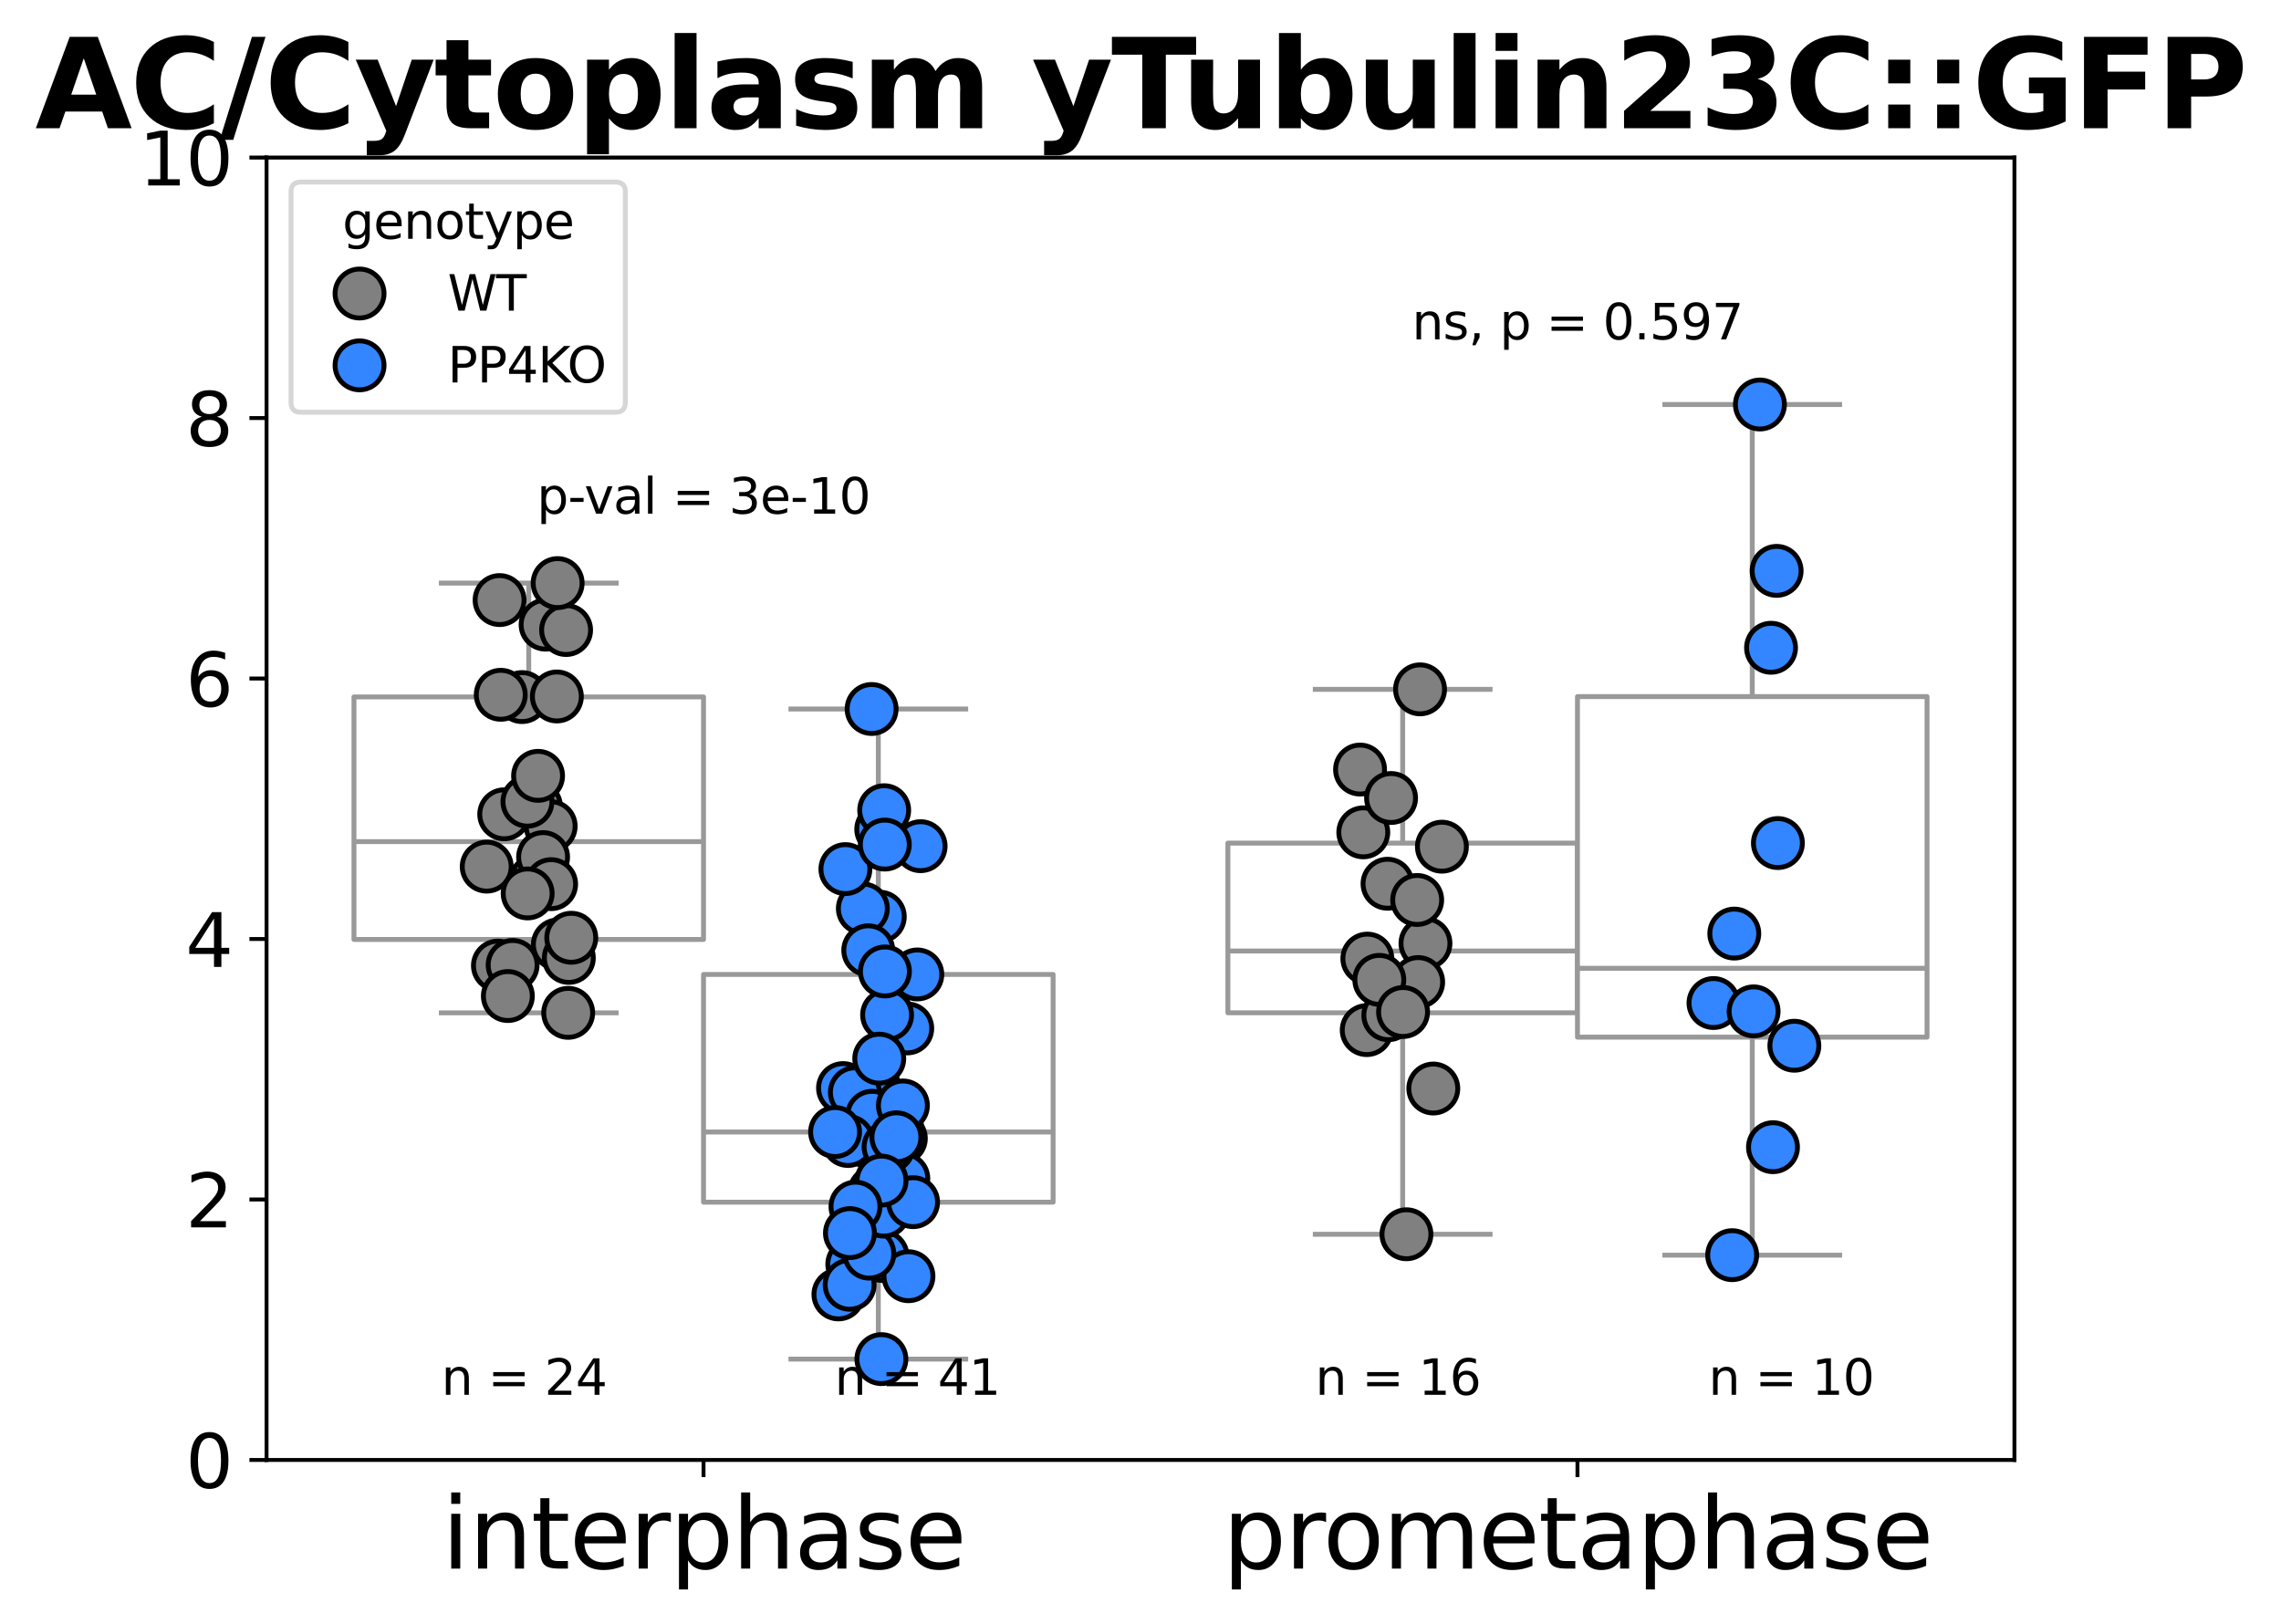 <?xml version="1.0" encoding="utf-8" standalone="no"?>
<!DOCTYPE svg PUBLIC "-//W3C//DTD SVG 1.1//EN"
  "http://www.w3.org/Graphics/SVG/1.1/DTD/svg11.dtd">
<svg xmlns:xlink="http://www.w3.org/1999/xlink" width="466.045pt" height="331.864pt" viewBox="0 0 466.045 331.864" xmlns="http://www.w3.org/2000/svg" version="1.1">
 <defs>
  <style type="text/css">*{stroke-linejoin: round; stroke-linecap: butt}</style>
 </defs>
 <g id="figure_1">
  <g id="patch_1">
   <path d="M 0 331.864 
L 466.045 331.864 
L 466.045 0 
L 0 0 
z
" style="fill: #ffffff"/>
  </g>
  <g id="axes_1">
   <g id="patch_2">
    <path d="M 54.462 298.308 
L 411.582 298.308 
L 411.582 32.196 
L 54.462 32.196 
z
" style="fill: #ffffff"/>
   </g>
   <g id="matplotlib.axis_1">
    <g id="xtick_1">
     <g id="line2d_1">
      <defs>
       <path id="mbeb612f7e6" d="M 0 0 
L 0 3.5 
" style="stroke: #000000; stroke-width: 0.8"/>
      </defs>
      <g>
       <use xlink:href="#mbeb612f7e6" x="143.742" y="298.308" style="stroke: #000000; stroke-width: 0.8"/>
      </g>
     </g>
     <g id="text_1">
      <!-- interphase -->
      <g transform="translate(90.266 320.505) scale(0.2 -0.2)">
       <defs>
        <path id="DejaVuSans-69" d="M 603 3500 
L 1178 3500 
L 1178 0 
L 603 0 
L 603 3500 
z
M 603 4863 
L 1178 4863 
L 1178 4134 
L 603 4134 
L 603 4863 
z
" transform="scale(0.016)"/>
        <path id="DejaVuSans-6e" d="M 3513 2113 
L 3513 0 
L 2938 0 
L 2938 2094 
Q 2938 2591 2744 2837 
Q 2550 3084 2163 3084 
Q 1697 3084 1428 2787 
Q 1159 2491 1159 1978 
L 1159 0 
L 581 0 
L 581 3500 
L 1159 3500 
L 1159 2956 
Q 1366 3272 1645 3428 
Q 1925 3584 2291 3584 
Q 2894 3584 3203 3211 
Q 3513 2838 3513 2113 
z
" transform="scale(0.016)"/>
        <path id="DejaVuSans-74" d="M 1172 4494 
L 1172 3500 
L 2356 3500 
L 2356 3053 
L 1172 3053 
L 1172 1153 
Q 1172 725 1289 603 
Q 1406 481 1766 481 
L 2356 481 
L 2356 0 
L 1766 0 
Q 1100 0 847 248 
Q 594 497 594 1153 
L 594 3053 
L 172 3053 
L 172 3500 
L 594 3500 
L 594 4494 
L 1172 4494 
z
" transform="scale(0.016)"/>
        <path id="DejaVuSans-65" d="M 3597 1894 
L 3597 1613 
L 953 1613 
Q 991 1019 1311 708 
Q 1631 397 2203 397 
Q 2534 397 2845 478 
Q 3156 559 3463 722 
L 3463 178 
Q 3153 47 2828 -22 
Q 2503 -91 2169 -91 
Q 1331 -91 842 396 
Q 353 884 353 1716 
Q 353 2575 817 3079 
Q 1281 3584 2069 3584 
Q 2775 3584 3186 3129 
Q 3597 2675 3597 1894 
z
M 3022 2063 
Q 3016 2534 2758 2815 
Q 2500 3097 2075 3097 
Q 1594 3097 1305 2825 
Q 1016 2553 972 2059 
L 3022 2063 
z
" transform="scale(0.016)"/>
        <path id="DejaVuSans-72" d="M 2631 2963 
Q 2534 3019 2420 3045 
Q 2306 3072 2169 3072 
Q 1681 3072 1420 2755 
Q 1159 2438 1159 1844 
L 1159 0 
L 581 0 
L 581 3500 
L 1159 3500 
L 1159 2956 
Q 1341 3275 1631 3429 
Q 1922 3584 2338 3584 
Q 2397 3584 2469 3576 
Q 2541 3569 2628 3553 
L 2631 2963 
z
" transform="scale(0.016)"/>
        <path id="DejaVuSans-70" d="M 1159 525 
L 1159 -1331 
L 581 -1331 
L 581 3500 
L 1159 3500 
L 1159 2969 
Q 1341 3281 1617 3432 
Q 1894 3584 2278 3584 
Q 2916 3584 3314 3078 
Q 3713 2572 3713 1747 
Q 3713 922 3314 415 
Q 2916 -91 2278 -91 
Q 1894 -91 1617 61 
Q 1341 213 1159 525 
z
M 3116 1747 
Q 3116 2381 2855 2742 
Q 2594 3103 2138 3103 
Q 1681 3103 1420 2742 
Q 1159 2381 1159 1747 
Q 1159 1113 1420 752 
Q 1681 391 2138 391 
Q 2594 391 2855 752 
Q 3116 1113 3116 1747 
z
" transform="scale(0.016)"/>
        <path id="DejaVuSans-68" d="M 3513 2113 
L 3513 0 
L 2938 0 
L 2938 2094 
Q 2938 2591 2744 2837 
Q 2550 3084 2163 3084 
Q 1697 3084 1428 2787 
Q 1159 2491 1159 1978 
L 1159 0 
L 581 0 
L 581 4863 
L 1159 4863 
L 1159 2956 
Q 1366 3272 1645 3428 
Q 1925 3584 2291 3584 
Q 2894 3584 3203 3211 
Q 3513 2838 3513 2113 
z
" transform="scale(0.016)"/>
        <path id="DejaVuSans-61" d="M 2194 1759 
Q 1497 1759 1228 1600 
Q 959 1441 959 1056 
Q 959 750 1161 570 
Q 1363 391 1709 391 
Q 2188 391 2477 730 
Q 2766 1069 2766 1631 
L 2766 1759 
L 2194 1759 
z
M 3341 1997 
L 3341 0 
L 2766 0 
L 2766 531 
Q 2569 213 2275 61 
Q 1981 -91 1556 -91 
Q 1019 -91 701 211 
Q 384 513 384 1019 
Q 384 1609 779 1909 
Q 1175 2209 1959 2209 
L 2766 2209 
L 2766 2266 
Q 2766 2663 2505 2880 
Q 2244 3097 1772 3097 
Q 1472 3097 1187 3025 
Q 903 2953 641 2809 
L 641 3341 
Q 956 3463 1253 3523 
Q 1550 3584 1831 3584 
Q 2591 3584 2966 3190 
Q 3341 2797 3341 1997 
z
" transform="scale(0.016)"/>
        <path id="DejaVuSans-73" d="M 2834 3397 
L 2834 2853 
Q 2591 2978 2328 3040 
Q 2066 3103 1784 3103 
Q 1356 3103 1142 2972 
Q 928 2841 928 2578 
Q 928 2378 1081 2264 
Q 1234 2150 1697 2047 
L 1894 2003 
Q 2506 1872 2764 1633 
Q 3022 1394 3022 966 
Q 3022 478 2636 193 
Q 2250 -91 1575 -91 
Q 1294 -91 989 -36 
Q 684 19 347 128 
L 347 722 
Q 666 556 975 473 
Q 1284 391 1588 391 
Q 1994 391 2212 530 
Q 2431 669 2431 922 
Q 2431 1156 2273 1281 
Q 2116 1406 1581 1522 
L 1381 1569 
Q 847 1681 609 1914 
Q 372 2147 372 2553 
Q 372 3047 722 3315 
Q 1072 3584 1716 3584 
Q 2034 3584 2315 3537 
Q 2597 3491 2834 3397 
z
" transform="scale(0.016)"/>
       </defs>
       <use xlink:href="#DejaVuSans-69"/>
       <use xlink:href="#DejaVuSans-6e" x="27.783"/>
       <use xlink:href="#DejaVuSans-74" x="91.162"/>
       <use xlink:href="#DejaVuSans-65" x="130.371"/>
       <use xlink:href="#DejaVuSans-72" x="191.895"/>
       <use xlink:href="#DejaVuSans-70" x="233.008"/>
       <use xlink:href="#DejaVuSans-68" x="296.484"/>
       <use xlink:href="#DejaVuSans-61" x="359.863"/>
       <use xlink:href="#DejaVuSans-73" x="421.143"/>
       <use xlink:href="#DejaVuSans-65" x="473.242"/>
      </g>
     </g>
    </g>
    <g id="xtick_2">
     <g id="line2d_2">
      <g>
       <use xlink:href="#mbeb612f7e6" x="322.302" y="298.308" style="stroke: #000000; stroke-width: 0.8"/>
      </g>
     </g>
     <g id="text_2">
      <!-- prometaphase -->
      <g transform="translate(249.83 320.505) scale(0.2 -0.2)">
       <defs>
        <path id="DejaVuSans-6f" d="M 1959 3097 
Q 1497 3097 1228 2736 
Q 959 2375 959 1747 
Q 959 1119 1226 758 
Q 1494 397 1959 397 
Q 2419 397 2687 759 
Q 2956 1122 2956 1747 
Q 2956 2369 2687 2733 
Q 2419 3097 1959 3097 
z
M 1959 3584 
Q 2709 3584 3137 3096 
Q 3566 2609 3566 1747 
Q 3566 888 3137 398 
Q 2709 -91 1959 -91 
Q 1206 -91 779 398 
Q 353 888 353 1747 
Q 353 2609 779 3096 
Q 1206 3584 1959 3584 
z
" transform="scale(0.016)"/>
        <path id="DejaVuSans-6d" d="M 3328 2828 
Q 3544 3216 3844 3400 
Q 4144 3584 4550 3584 
Q 5097 3584 5394 3201 
Q 5691 2819 5691 2113 
L 5691 0 
L 5113 0 
L 5113 2094 
Q 5113 2597 4934 2840 
Q 4756 3084 4391 3084 
Q 3944 3084 3684 2787 
Q 3425 2491 3425 1978 
L 3425 0 
L 2847 0 
L 2847 2094 
Q 2847 2600 2669 2842 
Q 2491 3084 2119 3084 
Q 1678 3084 1418 2786 
Q 1159 2488 1159 1978 
L 1159 0 
L 581 0 
L 581 3500 
L 1159 3500 
L 1159 2956 
Q 1356 3278 1631 3431 
Q 1906 3584 2284 3584 
Q 2666 3584 2933 3390 
Q 3200 3197 3328 2828 
z
" transform="scale(0.016)"/>
       </defs>
       <use xlink:href="#DejaVuSans-70"/>
       <use xlink:href="#DejaVuSans-72" x="63.477"/>
       <use xlink:href="#DejaVuSans-6f" x="102.34"/>
       <use xlink:href="#DejaVuSans-6d" x="163.521"/>
       <use xlink:href="#DejaVuSans-65" x="260.934"/>
       <use xlink:href="#DejaVuSans-74" x="322.457"/>
       <use xlink:href="#DejaVuSans-61" x="361.666"/>
       <use xlink:href="#DejaVuSans-70" x="422.945"/>
       <use xlink:href="#DejaVuSans-68" x="486.422"/>
       <use xlink:href="#DejaVuSans-61" x="549.801"/>
       <use xlink:href="#DejaVuSans-73" x="611.08"/>
       <use xlink:href="#DejaVuSans-65" x="663.18"/>
      </g>
     </g>
    </g>
   </g>
   <g id="matplotlib.axis_2">
    <g id="ytick_1">
     <g id="line2d_3">
      <defs>
       <path id="m39ea6064ae" d="M 0 0 
L -3.5 0 
" style="stroke: #000000; stroke-width: 0.8"/>
      </defs>
      <g>
       <use xlink:href="#m39ea6064ae" x="54.462" y="298.308" style="stroke: #000000; stroke-width: 0.8"/>
      </g>
     </g>
     <g id="text_3">
      <!-- 0 -->
      <g transform="translate(37.919 304.007) scale(0.15 -0.15)">
       <defs>
        <path id="DejaVuSans-30" d="M 2034 4250 
Q 1547 4250 1301 3770 
Q 1056 3291 1056 2328 
Q 1056 1369 1301 889 
Q 1547 409 2034 409 
Q 2525 409 2770 889 
Q 3016 1369 3016 2328 
Q 3016 3291 2770 3770 
Q 2525 4250 2034 4250 
z
M 2034 4750 
Q 2819 4750 3233 4129 
Q 3647 3509 3647 2328 
Q 3647 1150 3233 529 
Q 2819 -91 2034 -91 
Q 1250 -91 836 529 
Q 422 1150 422 2328 
Q 422 3509 836 4129 
Q 1250 4750 2034 4750 
z
" transform="scale(0.016)"/>
       </defs>
       <use xlink:href="#DejaVuSans-30"/>
      </g>
     </g>
    </g>
    <g id="ytick_2">
     <g id="line2d_4">
      <g>
       <use xlink:href="#m39ea6064ae" x="54.462" y="245.086" style="stroke: #000000; stroke-width: 0.8"/>
      </g>
     </g>
     <g id="text_4">
      <!-- 2 -->
      <g transform="translate(37.919 250.785) scale(0.15 -0.15)">
       <defs>
        <path id="DejaVuSans-32" d="M 1228 531 
L 3431 531 
L 3431 0 
L 469 0 
L 469 531 
Q 828 903 1448 1529 
Q 2069 2156 2228 2338 
Q 2531 2678 2651 2914 
Q 2772 3150 2772 3378 
Q 2772 3750 2511 3984 
Q 2250 4219 1831 4219 
Q 1534 4219 1204 4116 
Q 875 4013 500 3803 
L 500 4441 
Q 881 4594 1212 4672 
Q 1544 4750 1819 4750 
Q 2544 4750 2975 4387 
Q 3406 4025 3406 3419 
Q 3406 3131 3298 2873 
Q 3191 2616 2906 2266 
Q 2828 2175 2409 1742 
Q 1991 1309 1228 531 
z
" transform="scale(0.016)"/>
       </defs>
       <use xlink:href="#DejaVuSans-32"/>
      </g>
     </g>
    </g>
    <g id="ytick_3">
     <g id="line2d_5">
      <g>
       <use xlink:href="#m39ea6064ae" x="54.462" y="191.863" style="stroke: #000000; stroke-width: 0.8"/>
      </g>
     </g>
     <g id="text_5">
      <!-- 4 -->
      <g transform="translate(37.919 197.562) scale(0.15 -0.15)">
       <defs>
        <path id="DejaVuSans-34" d="M 2419 4116 
L 825 1625 
L 2419 1625 
L 2419 4116 
z
M 2253 4666 
L 3047 4666 
L 3047 1625 
L 3713 1625 
L 3713 1100 
L 3047 1100 
L 3047 0 
L 2419 0 
L 2419 1100 
L 313 1100 
L 313 1709 
L 2253 4666 
z
" transform="scale(0.016)"/>
       </defs>
       <use xlink:href="#DejaVuSans-34"/>
      </g>
     </g>
    </g>
    <g id="ytick_4">
     <g id="line2d_6">
      <g>
       <use xlink:href="#m39ea6064ae" x="54.462" y="138.641" style="stroke: #000000; stroke-width: 0.8"/>
      </g>
     </g>
     <g id="text_6">
      <!-- 6 -->
      <g transform="translate(37.919 144.34) scale(0.15 -0.15)">
       <defs>
        <path id="DejaVuSans-36" d="M 2113 2584 
Q 1688 2584 1439 2293 
Q 1191 2003 1191 1497 
Q 1191 994 1439 701 
Q 1688 409 2113 409 
Q 2538 409 2786 701 
Q 3034 994 3034 1497 
Q 3034 2003 2786 2293 
Q 2538 2584 2113 2584 
z
M 3366 4563 
L 3366 3988 
Q 3128 4100 2886 4159 
Q 2644 4219 2406 4219 
Q 1781 4219 1451 3797 
Q 1122 3375 1075 2522 
Q 1259 2794 1537 2939 
Q 1816 3084 2150 3084 
Q 2853 3084 3261 2657 
Q 3669 2231 3669 1497 
Q 3669 778 3244 343 
Q 2819 -91 2113 -91 
Q 1303 -91 875 529 
Q 447 1150 447 2328 
Q 447 3434 972 4092 
Q 1497 4750 2381 4750 
Q 2619 4750 2861 4703 
Q 3103 4656 3366 4563 
z
" transform="scale(0.016)"/>
       </defs>
       <use xlink:href="#DejaVuSans-36"/>
      </g>
     </g>
    </g>
    <g id="ytick_5">
     <g id="line2d_7">
      <g>
       <use xlink:href="#m39ea6064ae" x="54.462" y="85.418" style="stroke: #000000; stroke-width: 0.8"/>
      </g>
     </g>
     <g id="text_7">
      <!-- 8 -->
      <g transform="translate(37.919 91.117) scale(0.15 -0.15)">
       <defs>
        <path id="DejaVuSans-38" d="M 2034 2216 
Q 1584 2216 1326 1975 
Q 1069 1734 1069 1313 
Q 1069 891 1326 650 
Q 1584 409 2034 409 
Q 2484 409 2743 651 
Q 3003 894 3003 1313 
Q 3003 1734 2745 1975 
Q 2488 2216 2034 2216 
z
M 1403 2484 
Q 997 2584 770 2862 
Q 544 3141 544 3541 
Q 544 4100 942 4425 
Q 1341 4750 2034 4750 
Q 2731 4750 3128 4425 
Q 3525 4100 3525 3541 
Q 3525 3141 3298 2862 
Q 3072 2584 2669 2484 
Q 3125 2378 3379 2068 
Q 3634 1759 3634 1313 
Q 3634 634 3220 271 
Q 2806 -91 2034 -91 
Q 1263 -91 848 271 
Q 434 634 434 1313 
Q 434 1759 690 2068 
Q 947 2378 1403 2484 
z
M 1172 3481 
Q 1172 3119 1398 2916 
Q 1625 2713 2034 2713 
Q 2441 2713 2670 2916 
Q 2900 3119 2900 3481 
Q 2900 3844 2670 4047 
Q 2441 4250 2034 4250 
Q 1625 4250 1398 4047 
Q 1172 3844 1172 3481 
z
" transform="scale(0.016)"/>
       </defs>
       <use xlink:href="#DejaVuSans-38"/>
      </g>
     </g>
    </g>
    <g id="ytick_6">
     <g id="line2d_8">
      <g>
       <use xlink:href="#m39ea6064ae" x="54.462" y="32.196" style="stroke: #000000; stroke-width: 0.8"/>
      </g>
     </g>
     <g id="text_8">
      <!-- 10 -->
      <g transform="translate(28.375 37.895) scale(0.15 -0.15)">
       <defs>
        <path id="DejaVuSans-31" d="M 794 531 
L 1825 531 
L 1825 4091 
L 703 3866 
L 703 4441 
L 1819 4666 
L 2450 4666 
L 2450 531 
L 3481 531 
L 3481 0 
L 794 0 
L 794 531 
z
" transform="scale(0.016)"/>
       </defs>
       <use xlink:href="#DejaVuSans-31"/>
       <use xlink:href="#DejaVuSans-30" x="63.623"/>
      </g>
     </g>
    </g>
   </g>
   <g id="patch_3">
    <path d="M 72.318 191.952 
L 143.742 191.952 
L 143.742 142.4 
L 72.318 142.4 
L 72.318 191.952 
z
" clip-path="url(#p09bcdfccec)" style="fill: #ffffff; stroke: #999999; stroke-linejoin: miter"/>
   </g>
   <g id="line2d_9">
    <path d="M 108.03 191.952 
L 108.03 206.949 
" clip-path="url(#p09bcdfccec)" style="fill: none; stroke: #999999"/>
   </g>
   <g id="line2d_10">
    <path d="M 108.03 142.4 
L 108.03 119.14 
" clip-path="url(#p09bcdfccec)" style="fill: none; stroke: #999999"/>
   </g>
   <g id="line2d_11">
    <path d="M 90.174 206.949 
L 125.886 206.949 
" clip-path="url(#p09bcdfccec)" style="fill: none; stroke: #999999; stroke-linecap: square"/>
   </g>
   <g id="line2d_12">
    <path d="M 90.174 119.14 
L 125.886 119.14 
" clip-path="url(#p09bcdfccec)" style="fill: none; stroke: #999999; stroke-linecap: square"/>
   </g>
   <g id="line2d_13"/>
   <g id="patch_4">
    <path d="M 250.878 206.939 
L 322.302 206.939 
L 322.302 172.267 
L 250.878 172.267 
L 250.878 206.939 
z
" clip-path="url(#p09bcdfccec)" style="fill: #ffffff; stroke: #999999; stroke-linejoin: miter"/>
   </g>
   <g id="line2d_14">
    <path d="M 286.59 206.939 
L 286.59 252.189 
" clip-path="url(#p09bcdfccec)" style="fill: none; stroke: #999999"/>
   </g>
   <g id="line2d_15">
    <path d="M 286.59 172.267 
L 286.59 140.853 
" clip-path="url(#p09bcdfccec)" style="fill: none; stroke: #999999"/>
   </g>
   <g id="line2d_16">
    <path d="M 268.734 252.189 
L 304.446 252.189 
" clip-path="url(#p09bcdfccec)" style="fill: none; stroke: #999999; stroke-linecap: square"/>
   </g>
   <g id="line2d_17">
    <path d="M 268.734 140.853 
L 304.446 140.853 
" clip-path="url(#p09bcdfccec)" style="fill: none; stroke: #999999; stroke-linecap: square"/>
   </g>
   <g id="line2d_18"/>
   <g id="patch_5">
    <path d="M 143.742 245.634 
L 215.166 245.634 
L 215.166 199.104 
L 143.742 199.104 
L 143.742 245.634 
z
" clip-path="url(#p09bcdfccec)" style="fill: #ffffff; stroke: #999999; stroke-linejoin: miter"/>
   </g>
   <g id="line2d_19">
    <path d="M 179.454 245.634 
L 179.454 277.702 
" clip-path="url(#p09bcdfccec)" style="fill: none; stroke: #999999"/>
   </g>
   <g id="line2d_20">
    <path d="M 179.454 199.104 
L 179.454 144.866 
" clip-path="url(#p09bcdfccec)" style="fill: none; stroke: #999999"/>
   </g>
   <g id="line2d_21">
    <path d="M 161.598 277.702 
L 197.31 277.702 
" clip-path="url(#p09bcdfccec)" style="fill: none; stroke: #999999; stroke-linecap: square"/>
   </g>
   <g id="line2d_22">
    <path d="M 161.598 144.866 
L 197.31 144.866 
" clip-path="url(#p09bcdfccec)" style="fill: none; stroke: #999999; stroke-linecap: square"/>
   </g>
   <g id="line2d_23"/>
   <g id="patch_6">
    <path d="M 322.302 211.914 
L 393.726 211.914 
L 393.726 142.331 
L 322.302 142.331 
L 322.302 211.914 
z
" clip-path="url(#p09bcdfccec)" style="fill: #ffffff; stroke: #999999; stroke-linejoin: miter"/>
   </g>
   <g id="line2d_24">
    <path d="M 358.014 211.914 
L 358.014 256.461 
" clip-path="url(#p09bcdfccec)" style="fill: none; stroke: #999999"/>
   </g>
   <g id="line2d_25">
    <path d="M 358.014 142.331 
L 358.014 82.651 
" clip-path="url(#p09bcdfccec)" style="fill: none; stroke: #999999"/>
   </g>
   <g id="line2d_26">
    <path d="M 340.158 256.461 
L 375.87 256.461 
" clip-path="url(#p09bcdfccec)" style="fill: none; stroke: #999999; stroke-linecap: square"/>
   </g>
   <g id="line2d_27">
    <path d="M 340.158 82.651 
L 375.87 82.651 
" clip-path="url(#p09bcdfccec)" style="fill: none; stroke: #999999; stroke-linecap: square"/>
   </g>
   <g id="line2d_28"/>
   <g id="line2d_29">
    <path d="M 72.318 171.963 
L 143.742 171.963 
" clip-path="url(#p09bcdfccec)" style="fill: none; stroke: #999999"/>
   </g>
   <g id="line2d_30">
    <path d="M 250.878 194.307 
L 322.302 194.307 
" clip-path="url(#p09bcdfccec)" style="fill: none; stroke: #999999"/>
   </g>
   <g id="line2d_31">
    <path d="M 143.742 231.304 
L 215.166 231.304 
" clip-path="url(#p09bcdfccec)" style="fill: none; stroke: #999999"/>
   </g>
   <g id="line2d_32">
    <path d="M 322.302 197.848 
L 393.726 197.848 
" clip-path="url(#p09bcdfccec)" style="fill: none; stroke: #999999"/>
   </g>
   <g id="patch_7">
    <path d="M 54.462 298.308 
L 54.462 32.196 
" style="fill: none; stroke: #000000; stroke-width: 0.8; stroke-linejoin: miter; stroke-linecap: square"/>
   </g>
   <g id="patch_8">
    <path d="M 411.582 298.308 
L 411.582 32.196 
" style="fill: none; stroke: #000000; stroke-width: 0.8; stroke-linejoin: miter; stroke-linecap: square"/>
   </g>
   <g id="patch_9">
    <path d="M 54.462 298.308 
L 411.582 298.308 
" style="fill: none; stroke: #000000; stroke-width: 0.8; stroke-linejoin: miter; stroke-linecap: square"/>
   </g>
   <g id="patch_10">
    <path d="M 54.462 32.196 
L 411.582 32.196 
" style="fill: none; stroke: #000000; stroke-width: 0.8; stroke-linejoin: miter; stroke-linecap: square"/>
   </g>
   <g id="PathCollection_1">
    <defs>
     <path id="C0_0_ace62a3001" d="M 0 5 
C 1.326 5 2.598 4.473 3.536 3.536 
C 4.473 2.598 5 1.326 5 -0 
C 5 -1.326 4.473 -2.598 3.536 -3.536 
C 2.598 -4.473 1.326 -5 0 -5 
C -1.326 -5 -2.598 -4.473 -3.536 -3.536 
C -4.473 -2.598 -5 -1.326 -5 0 
C -5 1.326 -4.473 2.598 -3.536 3.536 
C -2.598 4.473 -1.326 5 0 5 
z
"/>
    </defs>
    <g clip-path="url(#p09bcdfccec)">
     <use xlink:href="#C0_0_ace62a3001" x="101.735" y="197.297" style="fill: #808080; stroke: #000000"/>
    </g>
    <g clip-path="url(#p09bcdfccec)">
     <use xlink:href="#C0_0_ace62a3001" x="109.499" y="164.782" style="fill: #808080; stroke: #000000"/>
    </g>
    <g clip-path="url(#p09bcdfccec)">
     <use xlink:href="#C0_0_ace62a3001" x="104.742" y="197.162" style="fill: #808080; stroke: #000000"/>
    </g>
    <g clip-path="url(#p09bcdfccec)">
     <use xlink:href="#C0_0_ace62a3001" x="111.475" y="127.633" style="fill: #808080; stroke: #000000"/>
    </g>
    <g clip-path="url(#p09bcdfccec)">
     <use xlink:href="#C0_0_ace62a3001" x="109.279" y="180.041" style="fill: #808080; stroke: #000000"/>
    </g>
    <g clip-path="url(#p09bcdfccec)">
     <use xlink:href="#C0_0_ace62a3001" x="103.021" y="166.379" style="fill: #808080; stroke: #000000"/>
    </g>
    <g clip-path="url(#p09bcdfccec)">
     <use xlink:href="#C0_0_ace62a3001" x="112.511" y="168.8" style="fill: #808080; stroke: #000000"/>
    </g>
    <g clip-path="url(#p09bcdfccec)">
     <use xlink:href="#C0_0_ace62a3001" x="99.444" y="177.073" style="fill: #808080; stroke: #000000"/>
    </g>
    <g clip-path="url(#p09bcdfccec)">
     <use xlink:href="#C0_0_ace62a3001" x="106.664" y="142.432" style="fill: #808080; stroke: #000000"/>
    </g>
    <g clip-path="url(#p09bcdfccec)">
     <use xlink:href="#C0_0_ace62a3001" x="113.978" y="192.983" style="fill: #808080; stroke: #000000"/>
    </g>
    <g clip-path="url(#p09bcdfccec)">
     <use xlink:href="#C0_0_ace62a3001" x="102.071" y="122.609" style="fill: #808080; stroke: #000000"/>
    </g>
    <g clip-path="url(#p09bcdfccec)">
     <use xlink:href="#C0_0_ace62a3001" x="102.312" y="141.964" style="fill: #808080; stroke: #000000"/>
    </g>
    <g clip-path="url(#p09bcdfccec)">
     <use xlink:href="#C0_0_ace62a3001" x="110.963" y="175.125" style="fill: #808080; stroke: #000000"/>
    </g>
    <g clip-path="url(#p09bcdfccec)">
     <use xlink:href="#C0_0_ace62a3001" x="112.603" y="180.655" style="fill: #808080; stroke: #000000"/>
    </g>
    <g clip-path="url(#p09bcdfccec)">
     <use xlink:href="#C0_0_ace62a3001" x="115.663" y="128.729" style="fill: #808080; stroke: #000000"/>
    </g>
    <g clip-path="url(#p09bcdfccec)">
     <use xlink:href="#C0_0_ace62a3001" x="107.765" y="163.799" style="fill: #808080; stroke: #000000"/>
    </g>
    <g clip-path="url(#p09bcdfccec)">
     <use xlink:href="#C0_0_ace62a3001" x="113.933" y="119.14" style="fill: #808080; stroke: #000000"/>
    </g>
    <g clip-path="url(#p09bcdfccec)">
     <use xlink:href="#C0_0_ace62a3001" x="103.763" y="203.515" style="fill: #808080; stroke: #000000"/>
    </g>
    <g clip-path="url(#p09bcdfccec)">
     <use xlink:href="#C0_0_ace62a3001" x="116.223" y="195.725" style="fill: #808080; stroke: #000000"/>
    </g>
    <g clip-path="url(#p09bcdfccec)">
     <use xlink:href="#C0_0_ace62a3001" x="116.72" y="191.608" style="fill: #808080; stroke: #000000"/>
    </g>
    <g clip-path="url(#p09bcdfccec)">
     <use xlink:href="#C0_0_ace62a3001" x="107.81" y="182.549" style="fill: #808080; stroke: #000000"/>
    </g>
    <g clip-path="url(#p09bcdfccec)">
     <use xlink:href="#C0_0_ace62a3001" x="116.091" y="206.949" style="fill: #808080; stroke: #000000"/>
    </g>
    <g clip-path="url(#p09bcdfccec)">
     <use xlink:href="#C0_0_ace62a3001" x="113.778" y="142.305" style="fill: #808080; stroke: #000000"/>
    </g>
    <g clip-path="url(#p09bcdfccec)">
     <use xlink:href="#C0_0_ace62a3001" x="109.937" y="158.523" style="fill: #808080; stroke: #000000"/>
    </g>
   </g>
   <g id="PathCollection_2">
    <defs>
     <path id="C1_0_738c91f0ac" d="M 0 5 
C 1.326 5 2.598 4.473 3.536 3.536 
C 4.473 2.598 5 1.326 5 -0 
C 5 -1.326 4.473 -2.598 3.536 -3.536 
C 2.598 -4.473 1.326 -5 0 -5 
C -1.326 -5 -2.598 -4.473 -3.536 -3.536 
C -4.473 -2.598 -5 -1.326 -5 0 
C -5 1.326 -4.473 2.598 -3.536 3.536 
C -2.598 4.473 -1.326 5 0 5 
z
"/>
    </defs>
    <g clip-path="url(#p09bcdfccec)">
     <use xlink:href="#C1_0_738c91f0ac" x="179.756" y="187.304" style="fill: #3386ff; stroke: #000000"/>
    </g>
    <g clip-path="url(#p09bcdfccec)">
     <use xlink:href="#C1_0_738c91f0ac" x="180.052" y="169.441" style="fill: #3386ff; stroke: #000000"/>
    </g>
    <g clip-path="url(#p09bcdfccec)">
     <use xlink:href="#C1_0_738c91f0ac" x="178.453" y="221.592" style="fill: #3386ff; stroke: #000000"/>
    </g>
    <g clip-path="url(#p09bcdfccec)">
     <use xlink:href="#C1_0_738c91f0ac" x="172.244" y="222.319" style="fill: #3386ff; stroke: #000000"/>
    </g>
    <g clip-path="url(#p09bcdfccec)">
     <use xlink:href="#C1_0_738c91f0ac" x="188.096" y="172.898" style="fill: #3386ff; stroke: #000000"/>
    </g>
    <g clip-path="url(#p09bcdfccec)">
     <use xlink:href="#C1_0_738c91f0ac" x="183.548" y="244.711" style="fill: #3386ff; stroke: #000000"/>
    </g>
    <g clip-path="url(#p09bcdfccec)">
     <use xlink:href="#C1_0_738c91f0ac" x="177.193" y="233.237" style="fill: #3386ff; stroke: #000000"/>
    </g>
    <g clip-path="url(#p09bcdfccec)">
     <use xlink:href="#C1_0_738c91f0ac" x="174.138" y="258.295" style="fill: #3386ff; stroke: #000000"/>
    </g>
    <g clip-path="url(#p09bcdfccec)">
     <use xlink:href="#C1_0_738c91f0ac" x="178.638" y="243.532" style="fill: #3386ff; stroke: #000000"/>
    </g>
    <g clip-path="url(#p09bcdfccec)">
     <use xlink:href="#C1_0_738c91f0ac" x="178.085" y="144.866" style="fill: #3386ff; stroke: #000000"/>
    </g>
    <g clip-path="url(#p09bcdfccec)">
     <use xlink:href="#C1_0_738c91f0ac" x="185.365" y="210.131" style="fill: #3386ff; stroke: #000000"/>
    </g>
    <g clip-path="url(#p09bcdfccec)">
     <use xlink:href="#C1_0_738c91f0ac" x="180.305" y="256.633" style="fill: #3386ff; stroke: #000000"/>
    </g>
    <g clip-path="url(#p09bcdfccec)">
     <use xlink:href="#C1_0_738c91f0ac" x="174.667" y="223.185" style="fill: #3386ff; stroke: #000000"/>
    </g>
    <g clip-path="url(#p09bcdfccec)">
     <use xlink:href="#C1_0_738c91f0ac" x="184.055" y="232.614" style="fill: #3386ff; stroke: #000000"/>
    </g>
    <g clip-path="url(#p09bcdfccec)">
     <use xlink:href="#C1_0_738c91f0ac" x="171.305" y="264.48" style="fill: #3386ff; stroke: #000000"/>
    </g>
    <g clip-path="url(#p09bcdfccec)">
     <use xlink:href="#C1_0_738c91f0ac" x="180.653" y="165.548" style="fill: #3386ff; stroke: #000000"/>
    </g>
    <g clip-path="url(#p09bcdfccec)">
     <use xlink:href="#C1_0_738c91f0ac" x="184.563" y="240.81" style="fill: #3386ff; stroke: #000000"/>
    </g>
    <g clip-path="url(#p09bcdfccec)">
     <use xlink:href="#C1_0_738c91f0ac" x="183.317" y="230.568" style="fill: #3386ff; stroke: #000000"/>
    </g>
    <g clip-path="url(#p09bcdfccec)">
     <use xlink:href="#C1_0_738c91f0ac" x="173.595" y="262.507" style="fill: #3386ff; stroke: #000000"/>
    </g>
    <g clip-path="url(#p09bcdfccec)">
     <use xlink:href="#C1_0_738c91f0ac" x="180.083" y="277.702" style="fill: #3386ff; stroke: #000000"/>
    </g>
    <g clip-path="url(#p09bcdfccec)">
     <use xlink:href="#C1_0_738c91f0ac" x="185.614" y="260.763" style="fill: #3386ff; stroke: #000000"/>
    </g>
    <g clip-path="url(#p09bcdfccec)">
     <use xlink:href="#C1_0_738c91f0ac" x="177.609" y="256.151" style="fill: #3386ff; stroke: #000000"/>
    </g>
    <g clip-path="url(#p09bcdfccec)">
     <use xlink:href="#C1_0_738c91f0ac" x="180.576" y="247.566" style="fill: #3386ff; stroke: #000000"/>
    </g>
    <g clip-path="url(#p09bcdfccec)">
     <use xlink:href="#C1_0_738c91f0ac" x="181.249" y="207.371" style="fill: #3386ff; stroke: #000000"/>
    </g>
    <g clip-path="url(#p09bcdfccec)">
     <use xlink:href="#C1_0_738c91f0ac" x="176.294" y="185.632" style="fill: #3386ff; stroke: #000000"/>
    </g>
    <g clip-path="url(#p09bcdfccec)">
     <use xlink:href="#C1_0_738c91f0ac" x="178.174" y="227.985" style="fill: #3386ff; stroke: #000000"/>
    </g>
    <g clip-path="url(#p09bcdfccec)">
     <use xlink:href="#C1_0_738c91f0ac" x="173.261" y="233.133" style="fill: #3386ff; stroke: #000000"/>
    </g>
    <g clip-path="url(#p09bcdfccec)">
     <use xlink:href="#C1_0_738c91f0ac" x="184.479" y="225.875" style="fill: #3386ff; stroke: #000000"/>
    </g>
    <g clip-path="url(#p09bcdfccec)">
     <use xlink:href="#C1_0_738c91f0ac" x="179.644" y="216.31" style="fill: #3386ff; stroke: #000000"/>
    </g>
    <g clip-path="url(#p09bcdfccec)">
     <use xlink:href="#C1_0_738c91f0ac" x="172.73" y="177.578" style="fill: #3386ff; stroke: #000000"/>
    </g>
    <g clip-path="url(#p09bcdfccec)">
     <use xlink:href="#C1_0_738c91f0ac" x="177.4" y="194.168" style="fill: #3386ff; stroke: #000000"/>
    </g>
    <g clip-path="url(#p09bcdfccec)">
     <use xlink:href="#C1_0_738c91f0ac" x="181.55" y="234.337" style="fill: #3386ff; stroke: #000000"/>
    </g>
    <g clip-path="url(#p09bcdfccec)">
     <use xlink:href="#C1_0_738c91f0ac" x="187.423" y="199.104" style="fill: #3386ff; stroke: #000000"/>
    </g>
    <g clip-path="url(#p09bcdfccec)">
     <use xlink:href="#C1_0_738c91f0ac" x="180.779" y="172.57" style="fill: #3386ff; stroke: #000000"/>
    </g>
    <g clip-path="url(#p09bcdfccec)">
     <use xlink:href="#C1_0_738c91f0ac" x="186.558" y="245.634" style="fill: #3386ff; stroke: #000000"/>
    </g>
    <g clip-path="url(#p09bcdfccec)">
     <use xlink:href="#C1_0_738c91f0ac" x="183.156" y="232.374" style="fill: #3386ff; stroke: #000000"/>
    </g>
    <g clip-path="url(#p09bcdfccec)">
     <use xlink:href="#C1_0_738c91f0ac" x="180.114" y="241.222" style="fill: #3386ff; stroke: #000000"/>
    </g>
    <g clip-path="url(#p09bcdfccec)">
     <use xlink:href="#C1_0_738c91f0ac" x="170.622" y="231.304" style="fill: #3386ff; stroke: #000000"/>
    </g>
    <g clip-path="url(#p09bcdfccec)">
     <use xlink:href="#C1_0_738c91f0ac" x="174.789" y="246.544" style="fill: #3386ff; stroke: #000000"/>
    </g>
    <g clip-path="url(#p09bcdfccec)">
     <use xlink:href="#C1_0_738c91f0ac" x="180.804" y="198.493" style="fill: #3386ff; stroke: #000000"/>
    </g>
    <g clip-path="url(#p09bcdfccec)">
     <use xlink:href="#C1_0_738c91f0ac" x="173.656" y="251.954" style="fill: #3386ff; stroke: #000000"/>
    </g>
   </g>
   <g id="PathCollection_3">
    <defs>
     <path id="C2_0_00ffe6b71f" d="M 0 5 
C 1.326 5 2.598 4.473 3.536 3.536 
C 4.473 2.598 5 1.326 5 -0 
C 5 -1.326 4.473 -2.598 3.536 -3.536 
C 2.598 -4.473 1.326 -5 0 -5 
C -1.326 -5 -2.598 -4.473 -3.536 -3.536 
C -4.473 -2.598 -5 -1.326 -5 0 
C -5 1.326 -4.473 2.598 -3.536 3.536 
C -2.598 4.473 -1.326 5 0 5 
z
"/>
    </defs>
    <g clip-path="url(#p09bcdfccec)">
     <use xlink:href="#C2_0_00ffe6b71f" x="278.542" y="170.07" style="fill: #808080; stroke: #000000"/>
    </g>
    <g clip-path="url(#p09bcdfccec)">
     <use xlink:href="#C2_0_00ffe6b71f" x="290.139" y="140.853" style="fill: #808080; stroke: #000000"/>
    </g>
    <g clip-path="url(#p09bcdfccec)">
     <use xlink:href="#C2_0_00ffe6b71f" x="279.372" y="195.867" style="fill: #808080; stroke: #000000"/>
    </g>
    <g clip-path="url(#p09bcdfccec)">
     <use xlink:href="#C2_0_00ffe6b71f" x="283.493" y="180.568" style="fill: #808080; stroke: #000000"/>
    </g>
    <g clip-path="url(#p09bcdfccec)">
     <use xlink:href="#C2_0_00ffe6b71f" x="287.36" y="252.189" style="fill: #808080; stroke: #000000"/>
    </g>
    <g clip-path="url(#p09bcdfccec)">
     <use xlink:href="#C2_0_00ffe6b71f" x="291.245" y="192.747" style="fill: #808080; stroke: #000000"/>
    </g>
    <g clip-path="url(#p09bcdfccec)">
     <use xlink:href="#C2_0_00ffe6b71f" x="289.757" y="200.659" style="fill: #808080; stroke: #000000"/>
    </g>
    <g clip-path="url(#p09bcdfccec)">
     <use xlink:href="#C2_0_00ffe6b71f" x="277.881" y="157.24" style="fill: #808080; stroke: #000000"/>
    </g>
    <g clip-path="url(#p09bcdfccec)">
     <use xlink:href="#C2_0_00ffe6b71f" x="279.243" y="210.475" style="fill: #808080; stroke: #000000"/>
    </g>
    <g clip-path="url(#p09bcdfccec)">
     <use xlink:href="#C2_0_00ffe6b71f" x="284.216" y="163.05" style="fill: #808080; stroke: #000000"/>
    </g>
    <g clip-path="url(#p09bcdfccec)">
     <use xlink:href="#C2_0_00ffe6b71f" x="294.605" y="172.999" style="fill: #808080; stroke: #000000"/>
    </g>
    <g clip-path="url(#p09bcdfccec)">
     <use xlink:href="#C2_0_00ffe6b71f" x="289.553" y="183.887" style="fill: #808080; stroke: #000000"/>
    </g>
    <g clip-path="url(#p09bcdfccec)">
     <use xlink:href="#C2_0_00ffe6b71f" x="283.655" y="207.432" style="fill: #808080; stroke: #000000"/>
    </g>
    <g clip-path="url(#p09bcdfccec)">
     <use xlink:href="#C2_0_00ffe6b71f" x="281.816" y="200.213" style="fill: #808080; stroke: #000000"/>
    </g>
    <g clip-path="url(#p09bcdfccec)">
     <use xlink:href="#C2_0_00ffe6b71f" x="292.847" y="222.412" style="fill: #808080; stroke: #000000"/>
    </g>
    <g clip-path="url(#p09bcdfccec)">
     <use xlink:href="#C2_0_00ffe6b71f" x="286.671" y="206.775" style="fill: #808080; stroke: #000000"/>
    </g>
   </g>
   <g id="PathCollection_4">
    <defs>
     <path id="C3_0_e9ace94c4e" d="M 0 5 
C 1.326 5 2.598 4.473 3.536 3.536 
C 4.473 2.598 5 1.326 5 -0 
C 5 -1.326 4.473 -2.598 3.536 -3.536 
C 2.598 -4.473 1.326 -5 0 -5 
C -1.326 -5 -2.598 -4.473 -3.536 -3.536 
C -4.473 -2.598 -5 -1.326 -5 0 
C -5 1.326 -4.473 2.598 -3.536 3.536 
C -2.598 4.473 -1.326 5 0 5 
z
"/>
    </defs>
    <g clip-path="url(#p09bcdfccec)">
     <use xlink:href="#C3_0_e9ace94c4e" x="363.254" y="172.258" style="fill: #3386ff; stroke: #000000"/>
    </g>
    <g clip-path="url(#p09bcdfccec)">
     <use xlink:href="#C3_0_e9ace94c4e" x="354.344" y="190.753" style="fill: #3386ff; stroke: #000000"/>
    </g>
    <g clip-path="url(#p09bcdfccec)">
     <use xlink:href="#C3_0_e9ace94c4e" x="361.852" y="132.355" style="fill: #3386ff; stroke: #000000"/>
    </g>
    <g clip-path="url(#p09bcdfccec)">
     <use xlink:href="#C3_0_e9ace94c4e" x="359.579" y="82.651" style="fill: #3386ff; stroke: #000000"/>
    </g>
    <g clip-path="url(#p09bcdfccec)">
     <use xlink:href="#C3_0_e9ace94c4e" x="362.993" y="116.642" style="fill: #3386ff; stroke: #000000"/>
    </g>
    <g clip-path="url(#p09bcdfccec)">
     <use xlink:href="#C3_0_e9ace94c4e" x="366.617" y="213.67" style="fill: #3386ff; stroke: #000000"/>
    </g>
    <g clip-path="url(#p09bcdfccec)">
     <use xlink:href="#C3_0_e9ace94c4e" x="353.912" y="256.461" style="fill: #3386ff; stroke: #000000"/>
    </g>
    <g clip-path="url(#p09bcdfccec)">
     <use xlink:href="#C3_0_e9ace94c4e" x="350.096" y="204.944" style="fill: #3386ff; stroke: #000000"/>
    </g>
    <g clip-path="url(#p09bcdfccec)">
     <use xlink:href="#C3_0_e9ace94c4e" x="358.294" y="206.646" style="fill: #3386ff; stroke: #000000"/>
    </g>
    <g clip-path="url(#p09bcdfccec)">
     <use xlink:href="#C3_0_e9ace94c4e" x="362.252" y="234.4" style="fill: #3386ff; stroke: #000000"/>
    </g>
   </g>
   <g id="line2d_33"/>
   <g id="line2d_34"/>
   <g id="text_9">
    <!-- p-val = 3e-10 -->
    <g transform="translate(109.691 104.949) scale(0.1 -0.1)">
     <defs>
      <path id="DejaVuSans-2d" d="M 313 2009 
L 1997 2009 
L 1997 1497 
L 313 1497 
L 313 2009 
z
" transform="scale(0.016)"/>
      <path id="DejaVuSans-76" d="M 191 3500 
L 800 3500 
L 1894 563 
L 2988 3500 
L 3597 3500 
L 2284 0 
L 1503 0 
L 191 3500 
z
" transform="scale(0.016)"/>
      <path id="DejaVuSans-6c" d="M 603 4863 
L 1178 4863 
L 1178 0 
L 603 0 
L 603 4863 
z
" transform="scale(0.016)"/>
      <path id="DejaVuSans-20" transform="scale(0.016)"/>
      <path id="DejaVuSans-3d" d="M 678 2906 
L 4684 2906 
L 4684 2381 
L 678 2381 
L 678 2906 
z
M 678 1631 
L 4684 1631 
L 4684 1100 
L 678 1100 
L 678 1631 
z
" transform="scale(0.016)"/>
      <path id="DejaVuSans-33" d="M 2597 2516 
Q 3050 2419 3304 2112 
Q 3559 1806 3559 1356 
Q 3559 666 3084 287 
Q 2609 -91 1734 -91 
Q 1441 -91 1130 -33 
Q 819 25 488 141 
L 488 750 
Q 750 597 1062 519 
Q 1375 441 1716 441 
Q 2309 441 2620 675 
Q 2931 909 2931 1356 
Q 2931 1769 2642 2001 
Q 2353 2234 1838 2234 
L 1294 2234 
L 1294 2753 
L 1863 2753 
Q 2328 2753 2575 2939 
Q 2822 3125 2822 3475 
Q 2822 3834 2567 4026 
Q 2313 4219 1838 4219 
Q 1578 4219 1281 4162 
Q 984 4106 628 3988 
L 628 4550 
Q 988 4650 1302 4700 
Q 1616 4750 1894 4750 
Q 2613 4750 3031 4423 
Q 3450 4097 3450 3541 
Q 3450 3153 3228 2886 
Q 3006 2619 2597 2516 
z
" transform="scale(0.016)"/>
     </defs>
     <use xlink:href="#DejaVuSans-70"/>
     <use xlink:href="#DejaVuSans-2d" x="63.477"/>
     <use xlink:href="#DejaVuSans-76" x="96.936"/>
     <use xlink:href="#DejaVuSans-61" x="156.115"/>
     <use xlink:href="#DejaVuSans-6c" x="217.395"/>
     <use xlink:href="#DejaVuSans-20" x="245.178"/>
     <use xlink:href="#DejaVuSans-3d" x="276.965"/>
     <use xlink:href="#DejaVuSans-20" x="360.754"/>
     <use xlink:href="#DejaVuSans-33" x="392.541"/>
     <use xlink:href="#DejaVuSans-65" x="456.164"/>
     <use xlink:href="#DejaVuSans-2d" x="517.688"/>
     <use xlink:href="#DejaVuSans-31" x="553.771"/>
     <use xlink:href="#DejaVuSans-30" x="617.395"/>
    </g>
   </g>
   <g id="text_10">
    <!-- n = 24 -->
    <g transform="translate(90.174 285.002) scale(0.1 -0.1)">
     <use xlink:href="#DejaVuSans-6e"/>
     <use xlink:href="#DejaVuSans-20" x="63.379"/>
     <use xlink:href="#DejaVuSans-3d" x="95.166"/>
     <use xlink:href="#DejaVuSans-20" x="178.955"/>
     <use xlink:href="#DejaVuSans-32" x="210.742"/>
     <use xlink:href="#DejaVuSans-34" x="274.365"/>
    </g>
   </g>
   <g id="text_11">
    <!-- n = 41 -->
    <g transform="translate(170.526 285.002) scale(0.1 -0.1)">
     <use xlink:href="#DejaVuSans-6e"/>
     <use xlink:href="#DejaVuSans-20" x="63.379"/>
     <use xlink:href="#DejaVuSans-3d" x="95.166"/>
     <use xlink:href="#DejaVuSans-20" x="178.955"/>
     <use xlink:href="#DejaVuSans-34" x="210.742"/>
     <use xlink:href="#DejaVuSans-31" x="274.365"/>
    </g>
   </g>
   <g id="text_12">
    <!-- ns, p = 0.597 -->
    <g transform="translate(288.494 69.345) scale(0.1 -0.1)">
     <defs>
      <path id="DejaVuSans-2c" d="M 750 794 
L 1409 794 
L 1409 256 
L 897 -744 
L 494 -744 
L 750 256 
L 750 794 
z
" transform="scale(0.016)"/>
      <path id="DejaVuSans-2e" d="M 684 794 
L 1344 794 
L 1344 0 
L 684 0 
L 684 794 
z
" transform="scale(0.016)"/>
      <path id="DejaVuSans-35" d="M 691 4666 
L 3169 4666 
L 3169 4134 
L 1269 4134 
L 1269 2991 
Q 1406 3038 1543 3061 
Q 1681 3084 1819 3084 
Q 2600 3084 3056 2656 
Q 3513 2228 3513 1497 
Q 3513 744 3044 326 
Q 2575 -91 1722 -91 
Q 1428 -91 1123 -41 
Q 819 9 494 109 
L 494 744 
Q 775 591 1075 516 
Q 1375 441 1709 441 
Q 2250 441 2565 725 
Q 2881 1009 2881 1497 
Q 2881 1984 2565 2268 
Q 2250 2553 1709 2553 
Q 1456 2553 1204 2497 
Q 953 2441 691 2322 
L 691 4666 
z
" transform="scale(0.016)"/>
      <path id="DejaVuSans-39" d="M 703 97 
L 703 672 
Q 941 559 1184 500 
Q 1428 441 1663 441 
Q 2288 441 2617 861 
Q 2947 1281 2994 2138 
Q 2813 1869 2534 1725 
Q 2256 1581 1919 1581 
Q 1219 1581 811 2004 
Q 403 2428 403 3163 
Q 403 3881 828 4315 
Q 1253 4750 1959 4750 
Q 2769 4750 3195 4129 
Q 3622 3509 3622 2328 
Q 3622 1225 3098 567 
Q 2575 -91 1691 -91 
Q 1453 -91 1209 -44 
Q 966 3 703 97 
z
M 1959 2075 
Q 2384 2075 2632 2365 
Q 2881 2656 2881 3163 
Q 2881 3666 2632 3958 
Q 2384 4250 1959 4250 
Q 1534 4250 1286 3958 
Q 1038 3666 1038 3163 
Q 1038 2656 1286 2365 
Q 1534 2075 1959 2075 
z
" transform="scale(0.016)"/>
      <path id="DejaVuSans-37" d="M 525 4666 
L 3525 4666 
L 3525 4397 
L 1831 0 
L 1172 0 
L 2766 4134 
L 525 4134 
L 525 4666 
z
" transform="scale(0.016)"/>
     </defs>
     <use xlink:href="#DejaVuSans-6e"/>
     <use xlink:href="#DejaVuSans-73" x="63.379"/>
     <use xlink:href="#DejaVuSans-2c" x="115.479"/>
     <use xlink:href="#DejaVuSans-20" x="147.266"/>
     <use xlink:href="#DejaVuSans-70" x="179.053"/>
     <use xlink:href="#DejaVuSans-20" x="242.529"/>
     <use xlink:href="#DejaVuSans-3d" x="274.316"/>
     <use xlink:href="#DejaVuSans-20" x="358.105"/>
     <use xlink:href="#DejaVuSans-30" x="389.893"/>
     <use xlink:href="#DejaVuSans-2e" x="453.516"/>
     <use xlink:href="#DejaVuSans-35" x="485.303"/>
     <use xlink:href="#DejaVuSans-39" x="548.926"/>
     <use xlink:href="#DejaVuSans-37" x="612.549"/>
    </g>
   </g>
   <g id="text_13">
    <!-- n = 16 -->
    <g transform="translate(268.734 285.002) scale(0.1 -0.1)">
     <use xlink:href="#DejaVuSans-6e"/>
     <use xlink:href="#DejaVuSans-20" x="63.379"/>
     <use xlink:href="#DejaVuSans-3d" x="95.166"/>
     <use xlink:href="#DejaVuSans-20" x="178.955"/>
     <use xlink:href="#DejaVuSans-31" x="210.742"/>
     <use xlink:href="#DejaVuSans-36" x="274.365"/>
    </g>
   </g>
   <g id="text_14">
    <!-- n = 10 -->
    <g transform="translate(349.086 285.002) scale(0.1 -0.1)">
     <use xlink:href="#DejaVuSans-6e"/>
     <use xlink:href="#DejaVuSans-20" x="63.379"/>
     <use xlink:href="#DejaVuSans-3d" x="95.166"/>
     <use xlink:href="#DejaVuSans-20" x="178.955"/>
     <use xlink:href="#DejaVuSans-31" x="210.742"/>
     <use xlink:href="#DejaVuSans-30" x="274.365"/>
    </g>
   </g>
   <g id="text_15">
    <!-- AC/Cytoplasm yTubulin23C::GFP -->
    <g transform="translate(7.2 26.196) scale(0.25 -0.25)">
     <defs>
      <path id="DejaVuSans-Bold-41" d="M 3419 850 
L 1538 850 
L 1241 0 
L 31 0 
L 1759 4666 
L 3194 4666 
L 4922 0 
L 3713 0 
L 3419 850 
z
M 1838 1716 
L 3116 1716 
L 2478 3572 
L 1838 1716 
z
" transform="scale(0.016)"/>
      <path id="DejaVuSans-Bold-43" d="M 4288 256 
Q 3956 84 3597 -3 
Q 3238 -91 2847 -91 
Q 1681 -91 1000 561 
Q 319 1213 319 2328 
Q 319 3447 1000 4098 
Q 1681 4750 2847 4750 
Q 3238 4750 3597 4662 
Q 3956 4575 4288 4403 
L 4288 3438 
Q 3953 3666 3628 3772 
Q 3303 3878 2944 3878 
Q 2300 3878 1931 3465 
Q 1563 3053 1563 2328 
Q 1563 1606 1931 1193 
Q 2300 781 2944 781 
Q 3303 781 3628 887 
Q 3953 994 4288 1222 
L 4288 256 
z
" transform="scale(0.016)"/>
      <path id="DejaVuSans-Bold-2f" d="M 1644 4666 
L 2338 4666 
L 691 -594 
L 0 -594 
L 1644 4666 
z
" transform="scale(0.016)"/>
      <path id="DejaVuSans-Bold-79" d="M 78 3500 
L 1197 3500 
L 2138 1125 
L 2938 3500 
L 4056 3500 
L 2584 -331 
Q 2363 -916 2067 -1148 
Q 1772 -1381 1288 -1381 
L 641 -1381 
L 641 -647 
L 991 -647 
Q 1275 -647 1404 -556 
Q 1534 -466 1606 -231 
L 1638 -134 
L 78 3500 
z
" transform="scale(0.016)"/>
      <path id="DejaVuSans-Bold-74" d="M 1759 4494 
L 1759 3500 
L 2913 3500 
L 2913 2700 
L 1759 2700 
L 1759 1216 
Q 1759 972 1856 886 
Q 1953 800 2241 800 
L 2816 800 
L 2816 0 
L 1856 0 
Q 1194 0 917 276 
Q 641 553 641 1216 
L 641 2700 
L 84 2700 
L 84 3500 
L 641 3500 
L 641 4494 
L 1759 4494 
z
" transform="scale(0.016)"/>
      <path id="DejaVuSans-Bold-6f" d="M 2203 2784 
Q 1831 2784 1636 2517 
Q 1441 2250 1441 1747 
Q 1441 1244 1636 976 
Q 1831 709 2203 709 
Q 2569 709 2762 976 
Q 2956 1244 2956 1747 
Q 2956 2250 2762 2517 
Q 2569 2784 2203 2784 
z
M 2203 3584 
Q 3106 3584 3614 3096 
Q 4122 2609 4122 1747 
Q 4122 884 3614 396 
Q 3106 -91 2203 -91 
Q 1297 -91 786 396 
Q 275 884 275 1747 
Q 275 2609 786 3096 
Q 1297 3584 2203 3584 
z
" transform="scale(0.016)"/>
      <path id="DejaVuSans-Bold-70" d="M 1656 506 
L 1656 -1331 
L 538 -1331 
L 538 3500 
L 1656 3500 
L 1656 2988 
Q 1888 3294 2169 3439 
Q 2450 3584 2816 3584 
Q 3463 3584 3878 3070 
Q 4294 2556 4294 1747 
Q 4294 938 3878 423 
Q 3463 -91 2816 -91 
Q 2450 -91 2169 54 
Q 1888 200 1656 506 
z
M 2400 2772 
Q 2041 2772 1848 2508 
Q 1656 2244 1656 1747 
Q 1656 1250 1848 986 
Q 2041 722 2400 722 
Q 2759 722 2948 984 
Q 3138 1247 3138 1747 
Q 3138 2247 2948 2509 
Q 2759 2772 2400 2772 
z
" transform="scale(0.016)"/>
      <path id="DejaVuSans-Bold-6c" d="M 538 4863 
L 1656 4863 
L 1656 0 
L 538 0 
L 538 4863 
z
" transform="scale(0.016)"/>
      <path id="DejaVuSans-Bold-61" d="M 2106 1575 
Q 1756 1575 1579 1456 
Q 1403 1338 1403 1106 
Q 1403 894 1545 773 
Q 1688 653 1941 653 
Q 2256 653 2472 879 
Q 2688 1106 2688 1447 
L 2688 1575 
L 2106 1575 
z
M 3816 1997 
L 3816 0 
L 2688 0 
L 2688 519 
Q 2463 200 2181 54 
Q 1900 -91 1497 -91 
Q 953 -91 614 226 
Q 275 544 275 1050 
Q 275 1666 698 1953 
Q 1122 2241 2028 2241 
L 2688 2241 
L 2688 2328 
Q 2688 2594 2478 2717 
Q 2269 2841 1825 2841 
Q 1466 2841 1156 2769 
Q 847 2697 581 2553 
L 581 3406 
Q 941 3494 1303 3539 
Q 1666 3584 2028 3584 
Q 2975 3584 3395 3211 
Q 3816 2838 3816 1997 
z
" transform="scale(0.016)"/>
      <path id="DejaVuSans-Bold-73" d="M 3272 3391 
L 3272 2541 
Q 2913 2691 2578 2766 
Q 2244 2841 1947 2841 
Q 1628 2841 1473 2761 
Q 1319 2681 1319 2516 
Q 1319 2381 1436 2309 
Q 1553 2238 1856 2203 
L 2053 2175 
Q 2913 2066 3209 1816 
Q 3506 1566 3506 1031 
Q 3506 472 3093 190 
Q 2681 -91 1863 -91 
Q 1516 -91 1145 -36 
Q 775 19 384 128 
L 384 978 
Q 719 816 1070 734 
Q 1422 653 1784 653 
Q 2113 653 2278 743 
Q 2444 834 2444 1013 
Q 2444 1163 2330 1236 
Q 2216 1309 1875 1350 
L 1678 1375 
Q 931 1469 631 1722 
Q 331 1975 331 2491 
Q 331 3047 712 3315 
Q 1094 3584 1881 3584 
Q 2191 3584 2531 3537 
Q 2872 3491 3272 3391 
z
" transform="scale(0.016)"/>
      <path id="DejaVuSans-Bold-6d" d="M 3781 2919 
Q 3994 3244 4286 3414 
Q 4578 3584 4928 3584 
Q 5531 3584 5847 3212 
Q 6163 2841 6163 2131 
L 6163 0 
L 5038 0 
L 5038 1825 
Q 5041 1866 5042 1909 
Q 5044 1953 5044 2034 
Q 5044 2406 4934 2573 
Q 4825 2741 4581 2741 
Q 4263 2741 4089 2478 
Q 3916 2216 3909 1719 
L 3909 0 
L 2784 0 
L 2784 1825 
Q 2784 2406 2684 2573 
Q 2584 2741 2328 2741 
Q 2006 2741 1831 2477 
Q 1656 2213 1656 1722 
L 1656 0 
L 531 0 
L 531 3500 
L 1656 3500 
L 1656 2988 
Q 1863 3284 2130 3434 
Q 2397 3584 2719 3584 
Q 3081 3584 3359 3409 
Q 3638 3234 3781 2919 
z
" transform="scale(0.016)"/>
      <path id="DejaVuSans-Bold-20" transform="scale(0.016)"/>
      <path id="DejaVuSans-Bold-54" d="M 31 4666 
L 4331 4666 
L 4331 3756 
L 2784 3756 
L 2784 0 
L 1581 0 
L 1581 3756 
L 31 3756 
L 31 4666 
z
" transform="scale(0.016)"/>
      <path id="DejaVuSans-Bold-75" d="M 500 1363 
L 500 3500 
L 1625 3500 
L 1625 3150 
Q 1625 2866 1622 2436 
Q 1619 2006 1619 1863 
Q 1619 1441 1641 1255 
Q 1663 1069 1716 984 
Q 1784 875 1895 815 
Q 2006 756 2150 756 
Q 2500 756 2700 1025 
Q 2900 1294 2900 1772 
L 2900 3500 
L 4019 3500 
L 4019 0 
L 2900 0 
L 2900 506 
Q 2647 200 2364 54 
Q 2081 -91 1741 -91 
Q 1134 -91 817 281 
Q 500 653 500 1363 
z
" transform="scale(0.016)"/>
      <path id="DejaVuSans-Bold-62" d="M 2400 722 
Q 2759 722 2948 984 
Q 3138 1247 3138 1747 
Q 3138 2247 2948 2509 
Q 2759 2772 2400 2772 
Q 2041 2772 1848 2508 
Q 1656 2244 1656 1747 
Q 1656 1250 1848 986 
Q 2041 722 2400 722 
z
M 1656 2988 
Q 1888 3294 2169 3439 
Q 2450 3584 2816 3584 
Q 3463 3584 3878 3070 
Q 4294 2556 4294 1747 
Q 4294 938 3878 423 
Q 3463 -91 2816 -91 
Q 2450 -91 2169 54 
Q 1888 200 1656 506 
L 1656 0 
L 538 0 
L 538 4863 
L 1656 4863 
L 1656 2988 
z
" transform="scale(0.016)"/>
      <path id="DejaVuSans-Bold-69" d="M 538 3500 
L 1656 3500 
L 1656 0 
L 538 0 
L 538 3500 
z
M 538 4863 
L 1656 4863 
L 1656 3950 
L 538 3950 
L 538 4863 
z
" transform="scale(0.016)"/>
      <path id="DejaVuSans-Bold-6e" d="M 4056 2131 
L 4056 0 
L 2931 0 
L 2931 347 
L 2931 1631 
Q 2931 2084 2911 2256 
Q 2891 2428 2841 2509 
Q 2775 2619 2662 2680 
Q 2550 2741 2406 2741 
Q 2056 2741 1856 2470 
Q 1656 2200 1656 1722 
L 1656 0 
L 538 0 
L 538 3500 
L 1656 3500 
L 1656 2988 
Q 1909 3294 2193 3439 
Q 2478 3584 2822 3584 
Q 3428 3584 3742 3212 
Q 4056 2841 4056 2131 
z
" transform="scale(0.016)"/>
      <path id="DejaVuSans-Bold-32" d="M 1844 884 
L 3897 884 
L 3897 0 
L 506 0 
L 506 884 
L 2209 2388 
Q 2438 2594 2547 2791 
Q 2656 2988 2656 3200 
Q 2656 3528 2436 3728 
Q 2216 3928 1850 3928 
Q 1569 3928 1234 3808 
Q 900 3688 519 3450 
L 519 4475 
Q 925 4609 1322 4679 
Q 1719 4750 2100 4750 
Q 2938 4750 3402 4381 
Q 3866 4013 3866 3353 
Q 3866 2972 3669 2642 
Q 3472 2313 2841 1759 
L 1844 884 
z
" transform="scale(0.016)"/>
      <path id="DejaVuSans-Bold-33" d="M 2981 2516 
Q 3453 2394 3698 2092 
Q 3944 1791 3944 1325 
Q 3944 631 3412 270 
Q 2881 -91 1863 -91 
Q 1503 -91 1142 -33 
Q 781 25 428 141 
L 428 1069 
Q 766 900 1098 814 
Q 1431 728 1753 728 
Q 2231 728 2486 893 
Q 2741 1059 2741 1369 
Q 2741 1688 2480 1852 
Q 2219 2016 1709 2016 
L 1228 2016 
L 1228 2791 
L 1734 2791 
Q 2188 2791 2409 2933 
Q 2631 3075 2631 3366 
Q 2631 3634 2415 3781 
Q 2200 3928 1806 3928 
Q 1516 3928 1219 3862 
Q 922 3797 628 3669 
L 628 4550 
Q 984 4650 1334 4700 
Q 1684 4750 2022 4750 
Q 2931 4750 3382 4451 
Q 3834 4153 3834 3553 
Q 3834 3144 3618 2883 
Q 3403 2622 2981 2516 
z
" transform="scale(0.016)"/>
      <path id="DejaVuSans-Bold-3a" d="M 716 3500 
L 1844 3500 
L 1844 2291 
L 716 2291 
L 716 3500 
z
M 716 1209 
L 1844 1209 
L 1844 0 
L 716 0 
L 716 1209 
z
" transform="scale(0.016)"/>
      <path id="DejaVuSans-Bold-47" d="M 4781 347 
Q 4331 128 3847 18 
Q 3363 -91 2847 -91 
Q 1681 -91 1000 561 
Q 319 1213 319 2328 
Q 319 3456 1012 4103 
Q 1706 4750 2913 4750 
Q 3378 4750 3804 4662 
Q 4231 4575 4609 4403 
L 4609 3438 
Q 4219 3659 3833 3768 
Q 3447 3878 3059 3878 
Q 2341 3878 1952 3476 
Q 1563 3075 1563 2328 
Q 1563 1588 1938 1184 
Q 2313 781 3003 781 
Q 3191 781 3352 804 
Q 3513 828 3641 878 
L 3641 1784 
L 2906 1784 
L 2906 2591 
L 4781 2591 
L 4781 347 
z
" transform="scale(0.016)"/>
      <path id="DejaVuSans-Bold-46" d="M 588 4666 
L 3834 4666 
L 3834 3756 
L 1791 3756 
L 1791 2888 
L 3713 2888 
L 3713 1978 
L 1791 1978 
L 1791 0 
L 588 0 
L 588 4666 
z
" transform="scale(0.016)"/>
      <path id="DejaVuSans-Bold-50" d="M 588 4666 
L 2584 4666 
Q 3475 4666 3951 4270 
Q 4428 3875 4428 3144 
Q 4428 2409 3951 2014 
Q 3475 1619 2584 1619 
L 1791 1619 
L 1791 0 
L 588 0 
L 588 4666 
z
M 1791 3794 
L 1791 2491 
L 2456 2491 
Q 2806 2491 2997 2661 
Q 3188 2831 3188 3144 
Q 3188 3456 2997 3625 
Q 2806 3794 2456 3794 
L 1791 3794 
z
" transform="scale(0.016)"/>
     </defs>
     <use xlink:href="#DejaVuSans-Bold-41"/>
     <use xlink:href="#DejaVuSans-Bold-43" x="77.393"/>
     <use xlink:href="#DejaVuSans-Bold-2f" x="150.781"/>
     <use xlink:href="#DejaVuSans-Bold-43" x="187.305"/>
     <use xlink:href="#DejaVuSans-Bold-79" x="260.693"/>
     <use xlink:href="#DejaVuSans-Bold-74" x="325.879"/>
     <use xlink:href="#DejaVuSans-Bold-6f" x="373.682"/>
     <use xlink:href="#DejaVuSans-Bold-70" x="442.383"/>
     <use xlink:href="#DejaVuSans-Bold-6c" x="513.965"/>
     <use xlink:href="#DejaVuSans-Bold-61" x="548.242"/>
     <use xlink:href="#DejaVuSans-Bold-73" x="615.723"/>
     <use xlink:href="#DejaVuSans-Bold-6d" x="675.244"/>
     <use xlink:href="#DejaVuSans-Bold-20" x="779.443"/>
     <use xlink:href="#DejaVuSans-Bold-79" x="814.258"/>
     <use xlink:href="#DejaVuSans-Bold-54" x="879.443"/>
     <use xlink:href="#DejaVuSans-Bold-75" x="936.656"/>
     <use xlink:href="#DejaVuSans-Bold-62" x="1007.848"/>
     <use xlink:href="#DejaVuSans-Bold-75" x="1079.43"/>
     <use xlink:href="#DejaVuSans-Bold-6c" x="1150.621"/>
     <use xlink:href="#DejaVuSans-Bold-69" x="1184.898"/>
     <use xlink:href="#DejaVuSans-Bold-6e" x="1219.176"/>
     <use xlink:href="#DejaVuSans-Bold-32" x="1290.367"/>
     <use xlink:href="#DejaVuSans-Bold-33" x="1359.947"/>
     <use xlink:href="#DejaVuSans-Bold-43" x="1429.527"/>
     <use xlink:href="#DejaVuSans-Bold-3a" x="1502.916"/>
     <use xlink:href="#DejaVuSans-Bold-3a" x="1542.906"/>
     <use xlink:href="#DejaVuSans-Bold-47" x="1582.896"/>
     <use xlink:href="#DejaVuSans-Bold-46" x="1664.977"/>
     <use xlink:href="#DejaVuSans-Bold-50" x="1733.287"/>
    </g>
   </g>
   <g id="legend_1">
    <g id="patch_11">
     <path d="M 61.462 84.23 
L 125.764 84.23 
Q 127.764 84.23 127.764 82.23 
L 127.764 39.196 
Q 127.764 37.196 125.764 37.196 
L 61.462 37.196 
Q 59.462 37.196 59.462 39.196 
L 59.462 82.23 
Q 59.462 84.23 61.462 84.23 
z
" style="fill: #ffffff; opacity: 0.8; stroke: #cccccc; stroke-linejoin: miter"/>
    </g>
    <g id="text_16">
     <!-- genotype -->
     <g transform="translate(69.964 48.795) scale(0.1 -0.1)">
      <defs>
       <path id="DejaVuSans-67" d="M 2906 1791 
Q 2906 2416 2648 2759 
Q 2391 3103 1925 3103 
Q 1463 3103 1205 2759 
Q 947 2416 947 1791 
Q 947 1169 1205 825 
Q 1463 481 1925 481 
Q 2391 481 2648 825 
Q 2906 1169 2906 1791 
z
M 3481 434 
Q 3481 -459 3084 -895 
Q 2688 -1331 1869 -1331 
Q 1566 -1331 1297 -1286 
Q 1028 -1241 775 -1147 
L 775 -588 
Q 1028 -725 1275 -790 
Q 1522 -856 1778 -856 
Q 2344 -856 2625 -561 
Q 2906 -266 2906 331 
L 2906 616 
Q 2728 306 2450 153 
Q 2172 0 1784 0 
Q 1141 0 747 490 
Q 353 981 353 1791 
Q 353 2603 747 3093 
Q 1141 3584 1784 3584 
Q 2172 3584 2450 3431 
Q 2728 3278 2906 2969 
L 2906 3500 
L 3481 3500 
L 3481 434 
z
" transform="scale(0.016)"/>
       <path id="DejaVuSans-79" d="M 2059 -325 
Q 1816 -950 1584 -1140 
Q 1353 -1331 966 -1331 
L 506 -1331 
L 506 -850 
L 844 -850 
Q 1081 -850 1212 -737 
Q 1344 -625 1503 -206 
L 1606 56 
L 191 3500 
L 800 3500 
L 1894 763 
L 2988 3500 
L 3597 3500 
L 2059 -325 
z
" transform="scale(0.016)"/>
      </defs>
      <use xlink:href="#DejaVuSans-67"/>
      <use xlink:href="#DejaVuSans-65" x="63.477"/>
      <use xlink:href="#DejaVuSans-6e" x="125"/>
      <use xlink:href="#DejaVuSans-6f" x="188.379"/>
      <use xlink:href="#DejaVuSans-74" x="249.561"/>
      <use xlink:href="#DejaVuSans-79" x="288.77"/>
      <use xlink:href="#DejaVuSans-70" x="347.949"/>
      <use xlink:href="#DejaVuSans-65" x="411.426"/>
     </g>
    </g>
    <g id="line2d_35">
     <defs>
      <path id="m56307bd4ad" d="M 0 5 
C 1.326 5 2.598 4.473 3.536 3.536 
C 4.473 2.598 5 1.326 5 0 
C 5 -1.326 4.473 -2.598 3.536 -3.536 
C 2.598 -4.473 1.326 -5 0 -5 
C -1.326 -5 -2.598 -4.473 -3.536 -3.536 
C -4.473 -2.598 -5 -1.326 -5 0 
C -5 1.326 -4.473 2.598 -3.536 3.536 
C -2.598 4.473 -1.326 5 0 5 
z
" style="stroke: #000000"/>
     </defs>
     <g>
      <use xlink:href="#m56307bd4ad" x="73.462" y="59.973" style="fill: #808080; stroke: #000000"/>
     </g>
    </g>
    <g id="text_17">
     <!-- WT -->
     <g transform="translate(91.462 63.473) scale(0.1 -0.1)">
      <defs>
       <path id="DejaVuSans-57" d="M 213 4666 
L 850 4666 
L 1831 722 
L 2809 4666 
L 3519 4666 
L 4500 722 
L 5478 4666 
L 6119 4666 
L 4947 0 
L 4153 0 
L 3169 4050 
L 2175 0 
L 1381 0 
L 213 4666 
z
" transform="scale(0.016)"/>
       <path id="DejaVuSans-54" d="M -19 4666 
L 3928 4666 
L 3928 4134 
L 2272 4134 
L 2272 0 
L 1638 0 
L 1638 4134 
L -19 4134 
L -19 4666 
z
" transform="scale(0.016)"/>
      </defs>
      <use xlink:href="#DejaVuSans-57"/>
      <use xlink:href="#DejaVuSans-54" x="98.877"/>
     </g>
    </g>
    <g id="line2d_36">
     <defs>
      <path id="m00d4a9d2be" d="M 0 5 
C 1.326 5 2.598 4.473 3.536 3.536 
C 4.473 2.598 5 1.326 5 0 
C 5 -1.326 4.473 -2.598 3.536 -3.536 
C 2.598 -4.473 1.326 -5 0 -5 
C -1.326 -5 -2.598 -4.473 -3.536 -3.536 
C -4.473 -2.598 -5 -1.326 -5 0 
C -5 1.326 -4.473 2.598 -3.536 3.536 
C -2.598 4.473 -1.326 5 0 5 
z
" style="stroke: #000000"/>
     </defs>
     <g>
      <use xlink:href="#m00d4a9d2be" x="73.462" y="74.651" style="fill: #3386ff; stroke: #000000"/>
     </g>
    </g>
    <g id="text_18">
     <!-- PP4KO -->
     <g transform="translate(91.462 78.151) scale(0.1 -0.1)">
      <defs>
       <path id="DejaVuSans-50" d="M 1259 4147 
L 1259 2394 
L 2053 2394 
Q 2494 2394 2734 2622 
Q 2975 2850 2975 3272 
Q 2975 3691 2734 3919 
Q 2494 4147 2053 4147 
L 1259 4147 
z
M 628 4666 
L 2053 4666 
Q 2838 4666 3239 4311 
Q 3641 3956 3641 3272 
Q 3641 2581 3239 2228 
Q 2838 1875 2053 1875 
L 1259 1875 
L 1259 0 
L 628 0 
L 628 4666 
z
" transform="scale(0.016)"/>
       <path id="DejaVuSans-4b" d="M 628 4666 
L 1259 4666 
L 1259 2694 
L 3353 4666 
L 4166 4666 
L 1850 2491 
L 4331 0 
L 3500 0 
L 1259 2247 
L 1259 0 
L 628 0 
L 628 4666 
z
" transform="scale(0.016)"/>
       <path id="DejaVuSans-4f" d="M 2522 4238 
Q 1834 4238 1429 3725 
Q 1025 3213 1025 2328 
Q 1025 1447 1429 934 
Q 1834 422 2522 422 
Q 3209 422 3611 934 
Q 4013 1447 4013 2328 
Q 4013 3213 3611 3725 
Q 3209 4238 2522 4238 
z
M 2522 4750 
Q 3503 4750 4090 4092 
Q 4678 3434 4678 2328 
Q 4678 1225 4090 567 
Q 3503 -91 2522 -91 
Q 1538 -91 948 565 
Q 359 1222 359 2328 
Q 359 3434 948 4092 
Q 1538 4750 2522 4750 
z
" transform="scale(0.016)"/>
      </defs>
      <use xlink:href="#DejaVuSans-50"/>
      <use xlink:href="#DejaVuSans-50" x="60.303"/>
      <use xlink:href="#DejaVuSans-34" x="120.605"/>
      <use xlink:href="#DejaVuSans-4b" x="184.229"/>
      <use xlink:href="#DejaVuSans-4f" x="244.305"/>
     </g>
    </g>
   </g>
  </g>
 </g>
 <defs>
  <clipPath id="p09bcdfccec">
   <rect x="54.462" y="32.196" width="357.12" height="266.112"/>
  </clipPath>
 </defs>
</svg>

